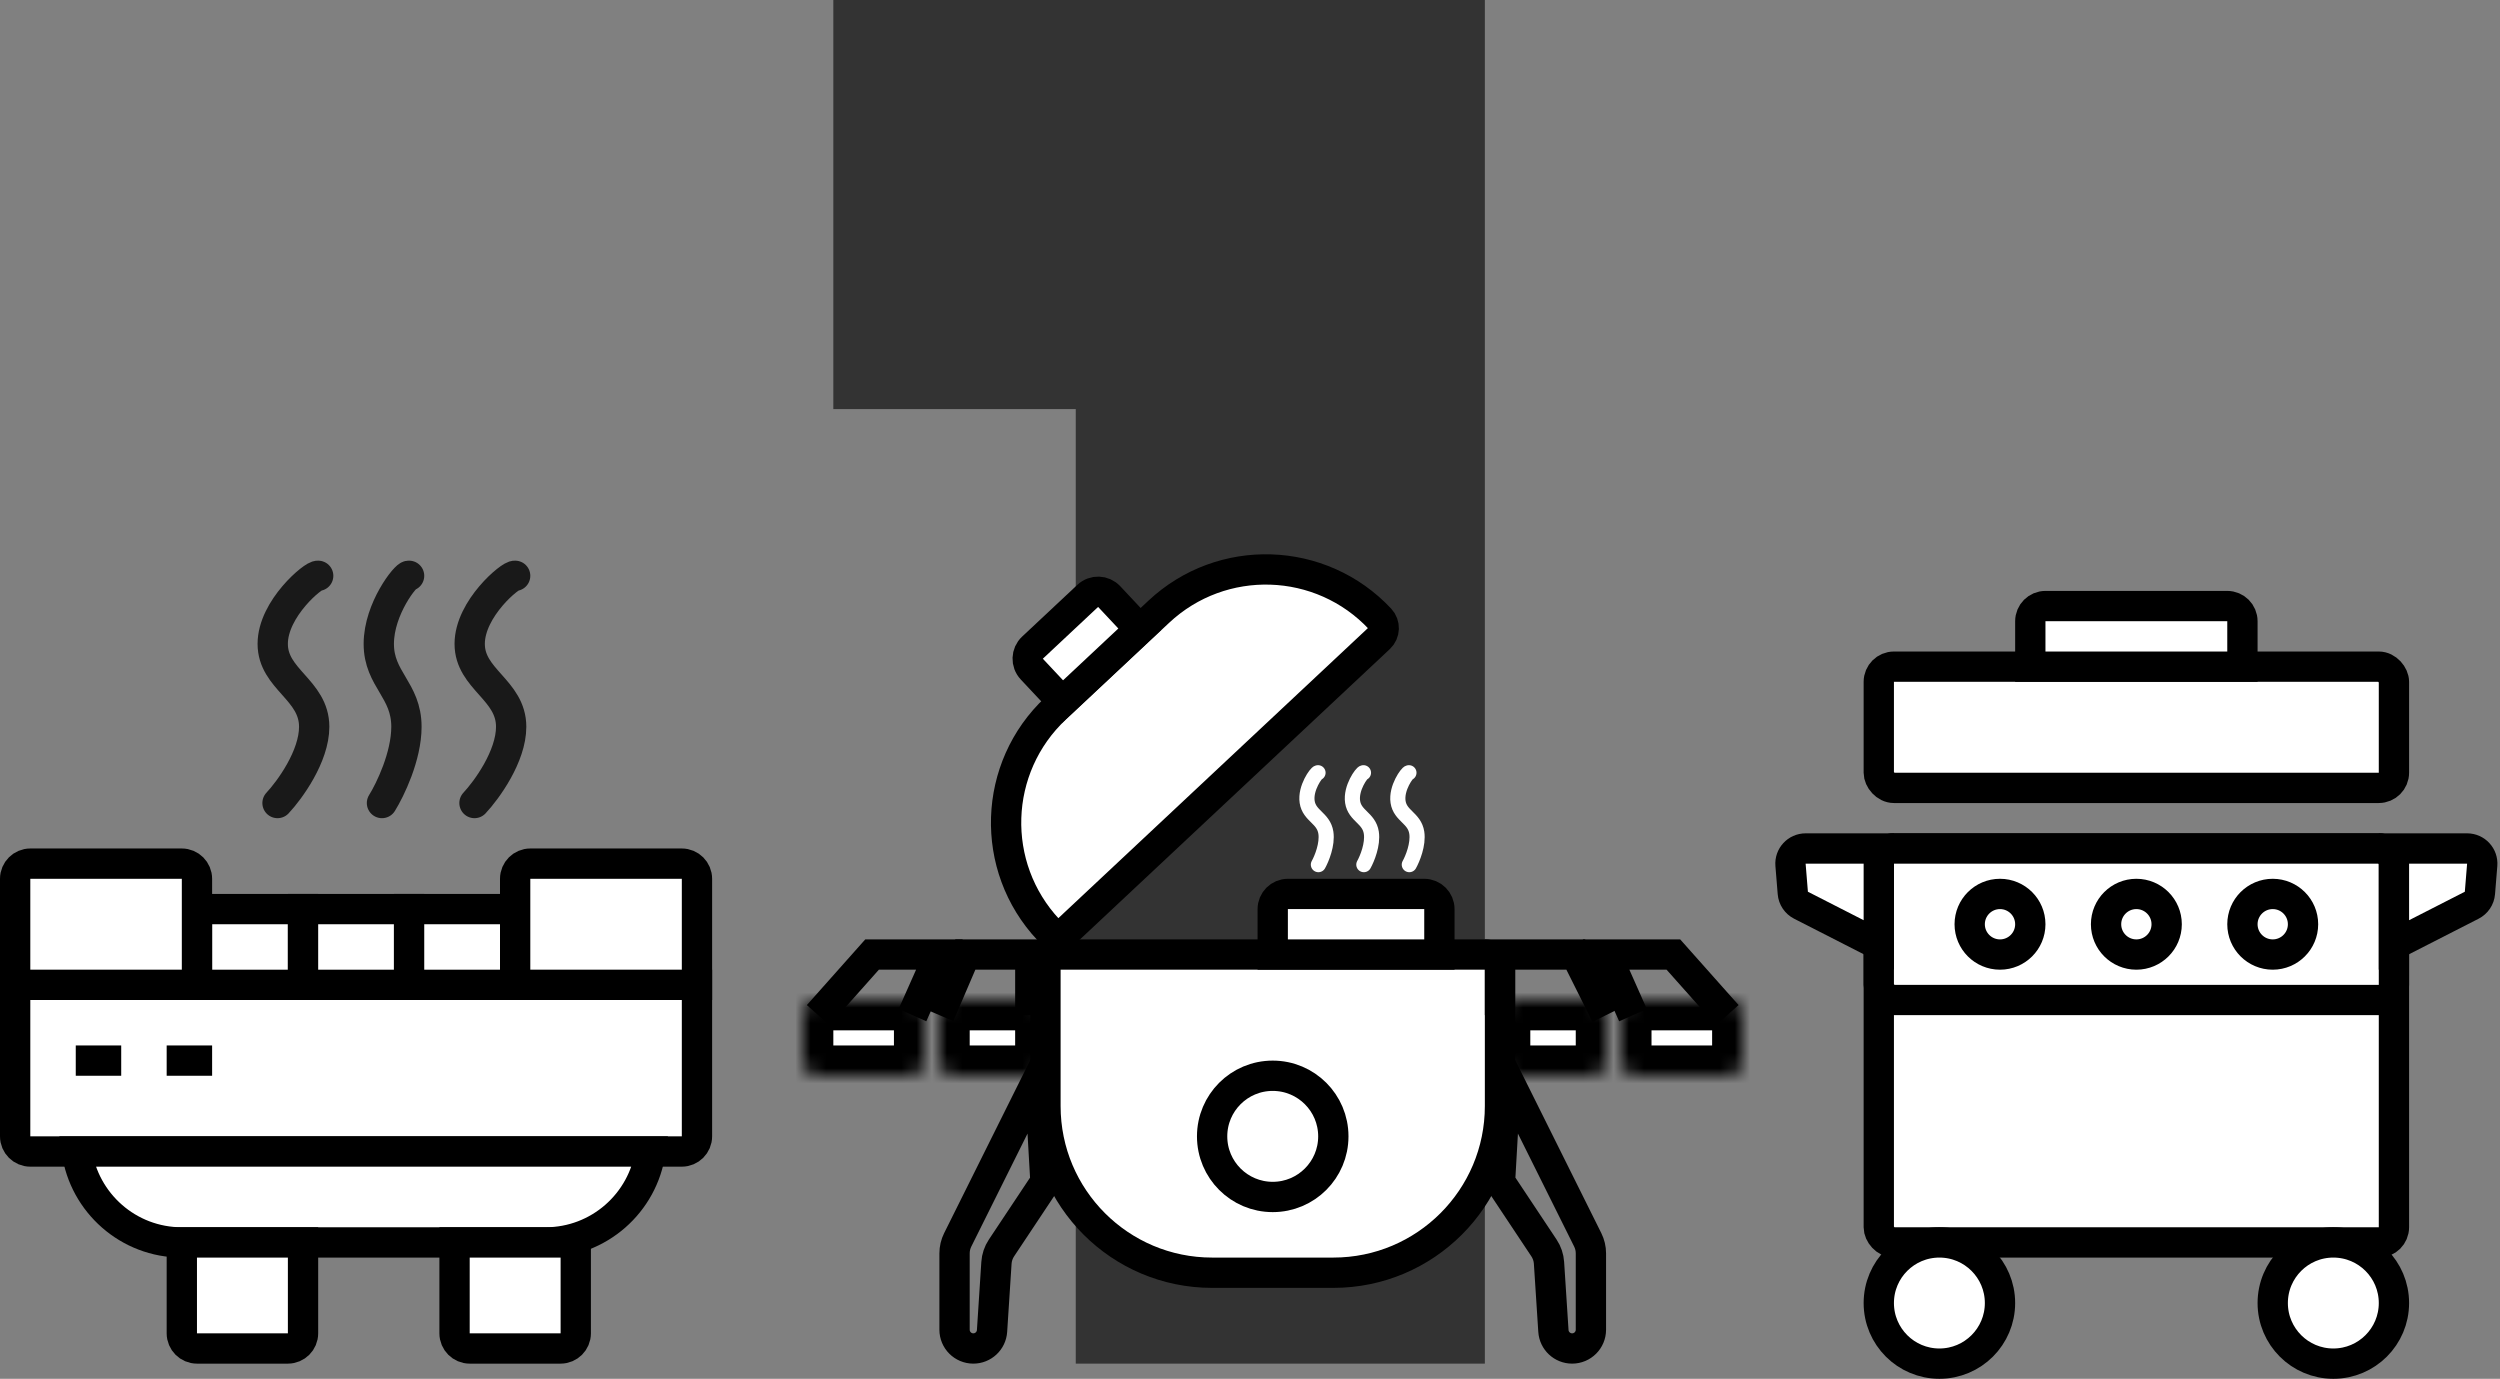 <svg width="165" height="91" viewBox="0 0 165 91" fill="none" xmlns="http://www.w3.org/2000/svg">
<rect x="0" y="0" width="165" height="91" fill="#808080" stroke="none"/>
<path fill-rule="evenodd" clip-rule="evenodd" d="M98 27V0H71H55V27H71V90H98V27Z" fill="#333333"/>
<path d="M1 65H46V75C46 75.552 45.552 76 45 76H2C1.448 76 1 75.552 1 75V65Z" fill="white" stroke="black" stroke-width="2"/>
<rect x="13" y="60" width="7" height="5" fill="white" stroke="black" stroke-width="2"/>
<rect x="20" y="60" width="7" height="5" fill="white" stroke="black" stroke-width="2"/>
<rect x="27" y="60" width="7" height="5" fill="white" stroke="black" stroke-width="2"/>
<path d="M42.929 76C42.444 79.392 39.526 82 36 82H12C8.474 82 5.556 79.392 5.071 76H42.929Z" fill="white" stroke="black" stroke-width="2"/>
<path d="M1 65H13V58C13 57.448 12.552 57 12 57H2C1.448 57 1 57.448 1 58V65Z" fill="white" stroke="black" stroke-width="2"/>
<path d="M34 65H46V58C46 57.448 45.552 57 45 57H35C34.448 57 34 57.448 34 58V65Z" fill="white" stroke="black" stroke-width="2"/>
<path d="M30 82H38V88C38 88.552 37.552 89 37 89H31C30.448 89 30 88.552 30 88V82Z" fill="white" stroke="black" stroke-width="2"/>
<path d="M12 82H20V88C20 88.552 19.552 89 19 89H13C12.448 89 12 88.552 12 88V82Z" fill="white" stroke="black" stroke-width="2"/>
<rect x="5" y="69" width="3" height="2" fill="black"/>
<rect x="11" y="69" width="3" height="2" fill="black"/>
<path d="M21 38.003C20.737 37.905 18 40.153 18 42.497C18 44.842 20.737 45.526 20.737 47.968C20.737 49.922 19.123 52.137 18.316 53" stroke="#191919" stroke-width="2" stroke-linecap="round"/>
<path d="M27 38.003C26.825 37.905 25 40.153 25 42.497C25 44.842 26.825 45.526 26.825 47.968C26.825 49.922 25.748 52.137 25.21 53" stroke="#191919" stroke-width="2" stroke-linecap="round"/>
<path d="M34 38.003C33.737 37.905 31 40.153 31 42.497C31 44.842 33.737 45.526 33.737 47.968C33.737 49.922 32.123 52.137 31.316 53" stroke="#191919" stroke-width="2" stroke-linecap="round"/>
<rect x="124" y="56" width="34" height="26" rx="1" fill="white" stroke="black" stroke-width="2"/>
<rect x="124" y="56" width="34" height="10" rx="1" fill="white" stroke="black" stroke-width="2"/>
<path d="M163.826 57.081C163.874 56.499 163.414 56 162.83 56H158V62.367L163.133 59.745C163.442 59.588 163.647 59.282 163.675 58.936L163.826 57.081Z" fill="white" stroke="black" stroke-width="2"/>
<path d="M118.174 57.081C118.126 56.499 118.586 56 119.17 56H124V62.367L118.867 59.745C118.558 59.588 118.353 59.282 118.325 58.936L118.174 57.081Z" fill="white" stroke="black" stroke-width="2"/>
<rect x="124" y="44" width="34" height="8" rx="1" fill="white" stroke="black" stroke-width="2"/>
<path d="M134 41C134 40.448 134.448 40 135 40H147C147.552 40 148 40.448 148 41V44H134V41Z" fill="white" stroke="black" stroke-width="2"/>
<circle cx="132" cy="61" r="2" fill="white" stroke="black" stroke-width="2"/>
<circle cx="128" cy="86" r="4" fill="white" stroke="black" stroke-width="2"/>
<circle cx="154" cy="86" r="4" fill="white" stroke="black" stroke-width="2"/>
<circle cx="141" cy="61" r="2" fill="white" stroke="black" stroke-width="2"/>
<circle cx="150" cy="61" r="2" fill="white" stroke="black" stroke-width="2"/>
<path d="M86.989 51.001C86.896 50.976 86.131 52.003 86.273 52.93C86.415 53.857 87.358 53.989 87.507 54.955C87.625 55.727 87.228 56.684 87.014 57.066" stroke="white" stroke-linecap="round"/>
<path d="M89.989 51.001C89.896 50.976 89.131 52.003 89.273 52.93C89.415 53.857 90.358 53.989 90.507 54.955C90.625 55.727 90.228 56.684 90.014 57.066" stroke="white" stroke-linecap="round"/>
<path d="M92.989 51.001C92.896 50.976 92.131 52.003 92.273 52.93C92.415 53.857 93.358 53.989 93.507 54.955C93.625 55.727 93.228 56.684 93.014 57.066" stroke="white" stroke-linecap="round"/>
<path d="M69 73C69 79.075 73.925 84 80 84H88C94.075 84 99 79.075 99 73V64C99 63.448 98.552 63 98 63H70C69.448 63 69 63.448 69 64V73Z" fill="white" stroke="black" stroke-width="2"/>
<path d="M84 60C84 59.448 84.448 59 85 59H94C94.552 59 95 59.448 95 60V63H84V60Z" fill="white" stroke="black" stroke-width="2"/>
<path d="M69.196 61.364C65.293 57.199 65.505 50.658 69.67 46.755L76.477 40.377C80.642 36.473 87.183 36.686 91.086 40.851C91.422 41.209 91.404 41.772 91.046 42.108L70.453 61.405C70.094 61.741 69.531 61.723 69.196 61.364Z" fill="white" stroke="black" stroke-width="2"/>
<path d="M68.097 44.159C67.72 43.756 67.74 43.123 68.143 42.746L71.792 39.327C72.195 38.949 72.827 38.97 73.205 39.373L75.224 41.527L70.116 46.313L68.097 44.159Z" fill="white" stroke="black" stroke-width="2"/>
<mask id="path-34-inside-1_1_3179" fill="white">
<path d="M62 67C62 66.448 62.448 66 63 66H68C68.552 66 69 66.448 69 67V70C69 70.552 68.552 71 68 71H63C62.448 71 62 70.552 62 70V67Z"/>
</mask>
<path d="M62 67C62 66.448 62.448 66 63 66H68C68.552 66 69 66.448 69 67V70C69 70.552 68.552 71 68 71H63C62.448 71 62 70.552 62 70V67Z" fill="white" stroke="black" stroke-width="4" mask="url(#path-34-inside-1_1_3179)"/>
<mask id="path-35-inside-2_1_3179" fill="white">
<path d="M106 67C106 66.448 105.552 66 105 66H100C99.448 66 99 66.448 99 67V70C99 70.552 99.448 71 100 71H105C105.552 71 106 70.552 106 70V67Z"/>
</mask>
<path d="M106 67C106 66.448 105.552 66 105 66H100C99.448 66 99 66.448 99 67V70C99 70.552 99.448 71 100 71H105C105.552 71 106 70.552 106 70V67Z" fill="white" stroke="black" stroke-width="4" mask="url(#path-35-inside-2_1_3179)"/>
<mask id="path-36-inside-3_1_3179" fill="white">
<path d="M53 67C53 66.448 53.448 66 54 66H60C60.552 66 61 66.448 61 67V70C61 70.552 60.552 71 60 71H54C53.448 71 53 70.552 53 70V67Z"/>
</mask>
<path d="M53 67C53 66.448 53.448 66 54 66H60C60.552 66 61 66.448 61 67V70C61 70.552 60.552 71 60 71H54C53.448 71 53 70.552 53 70V67Z" fill="white" stroke="black" stroke-width="4" mask="url(#path-36-inside-3_1_3179)"/>
<mask id="path-37-inside-4_1_3179" fill="white">
<path d="M115 67C115 66.448 114.552 66 114 66H108C107.448 66 107 66.448 107 67V70C107 70.552 107.448 71 108 71H114C114.552 71 115 70.552 115 70V67Z"/>
</mask>
<path d="M115 67C115 66.448 114.552 66 114 66H108C107.448 66 107 66.448 107 67V70C107 70.552 107.448 71 108 71H114C114.552 71 115 70.552 115 70V67Z" fill="white" stroke="black" stroke-width="4" mask="url(#path-37-inside-4_1_3179)"/>
<circle cx="84" cy="75" r="4" fill="white" stroke="black" stroke-width="2"/>
<path d="M63 87.761V82.721C63 82.411 63.072 82.106 63.21 81.829L68.6 71L69 78L66.096 82.368C65.902 82.659 65.788 82.997 65.766 83.346L65.475 87.841C65.433 88.493 64.892 89 64.239 89C63.555 89 63 88.446 63 87.761Z" stroke="black" stroke-width="2"/>
<path d="M105 87.761V82.721C105 82.411 104.928 82.106 104.79 81.829L99.4 71L99 78L101.904 82.368C102.098 82.659 102.212 82.997 102.234 83.346L102.525 87.841C102.567 88.493 103.108 89 103.761 89C104.445 89 105 88.446 105 87.761Z" stroke="black" stroke-width="2"/>
<path d="M62 67L63.714 63H68V67" stroke="black" stroke-width="2"/>
<path d="M106 67L104 63H99V67" stroke="black" stroke-width="2"/>
<path d="M54 67L57.556 63H62L60.222 67" stroke="black" stroke-width="2"/>
<path d="M114 67L110.444 63H106L107.778 67" stroke="black" stroke-width="2"/>
</svg>
